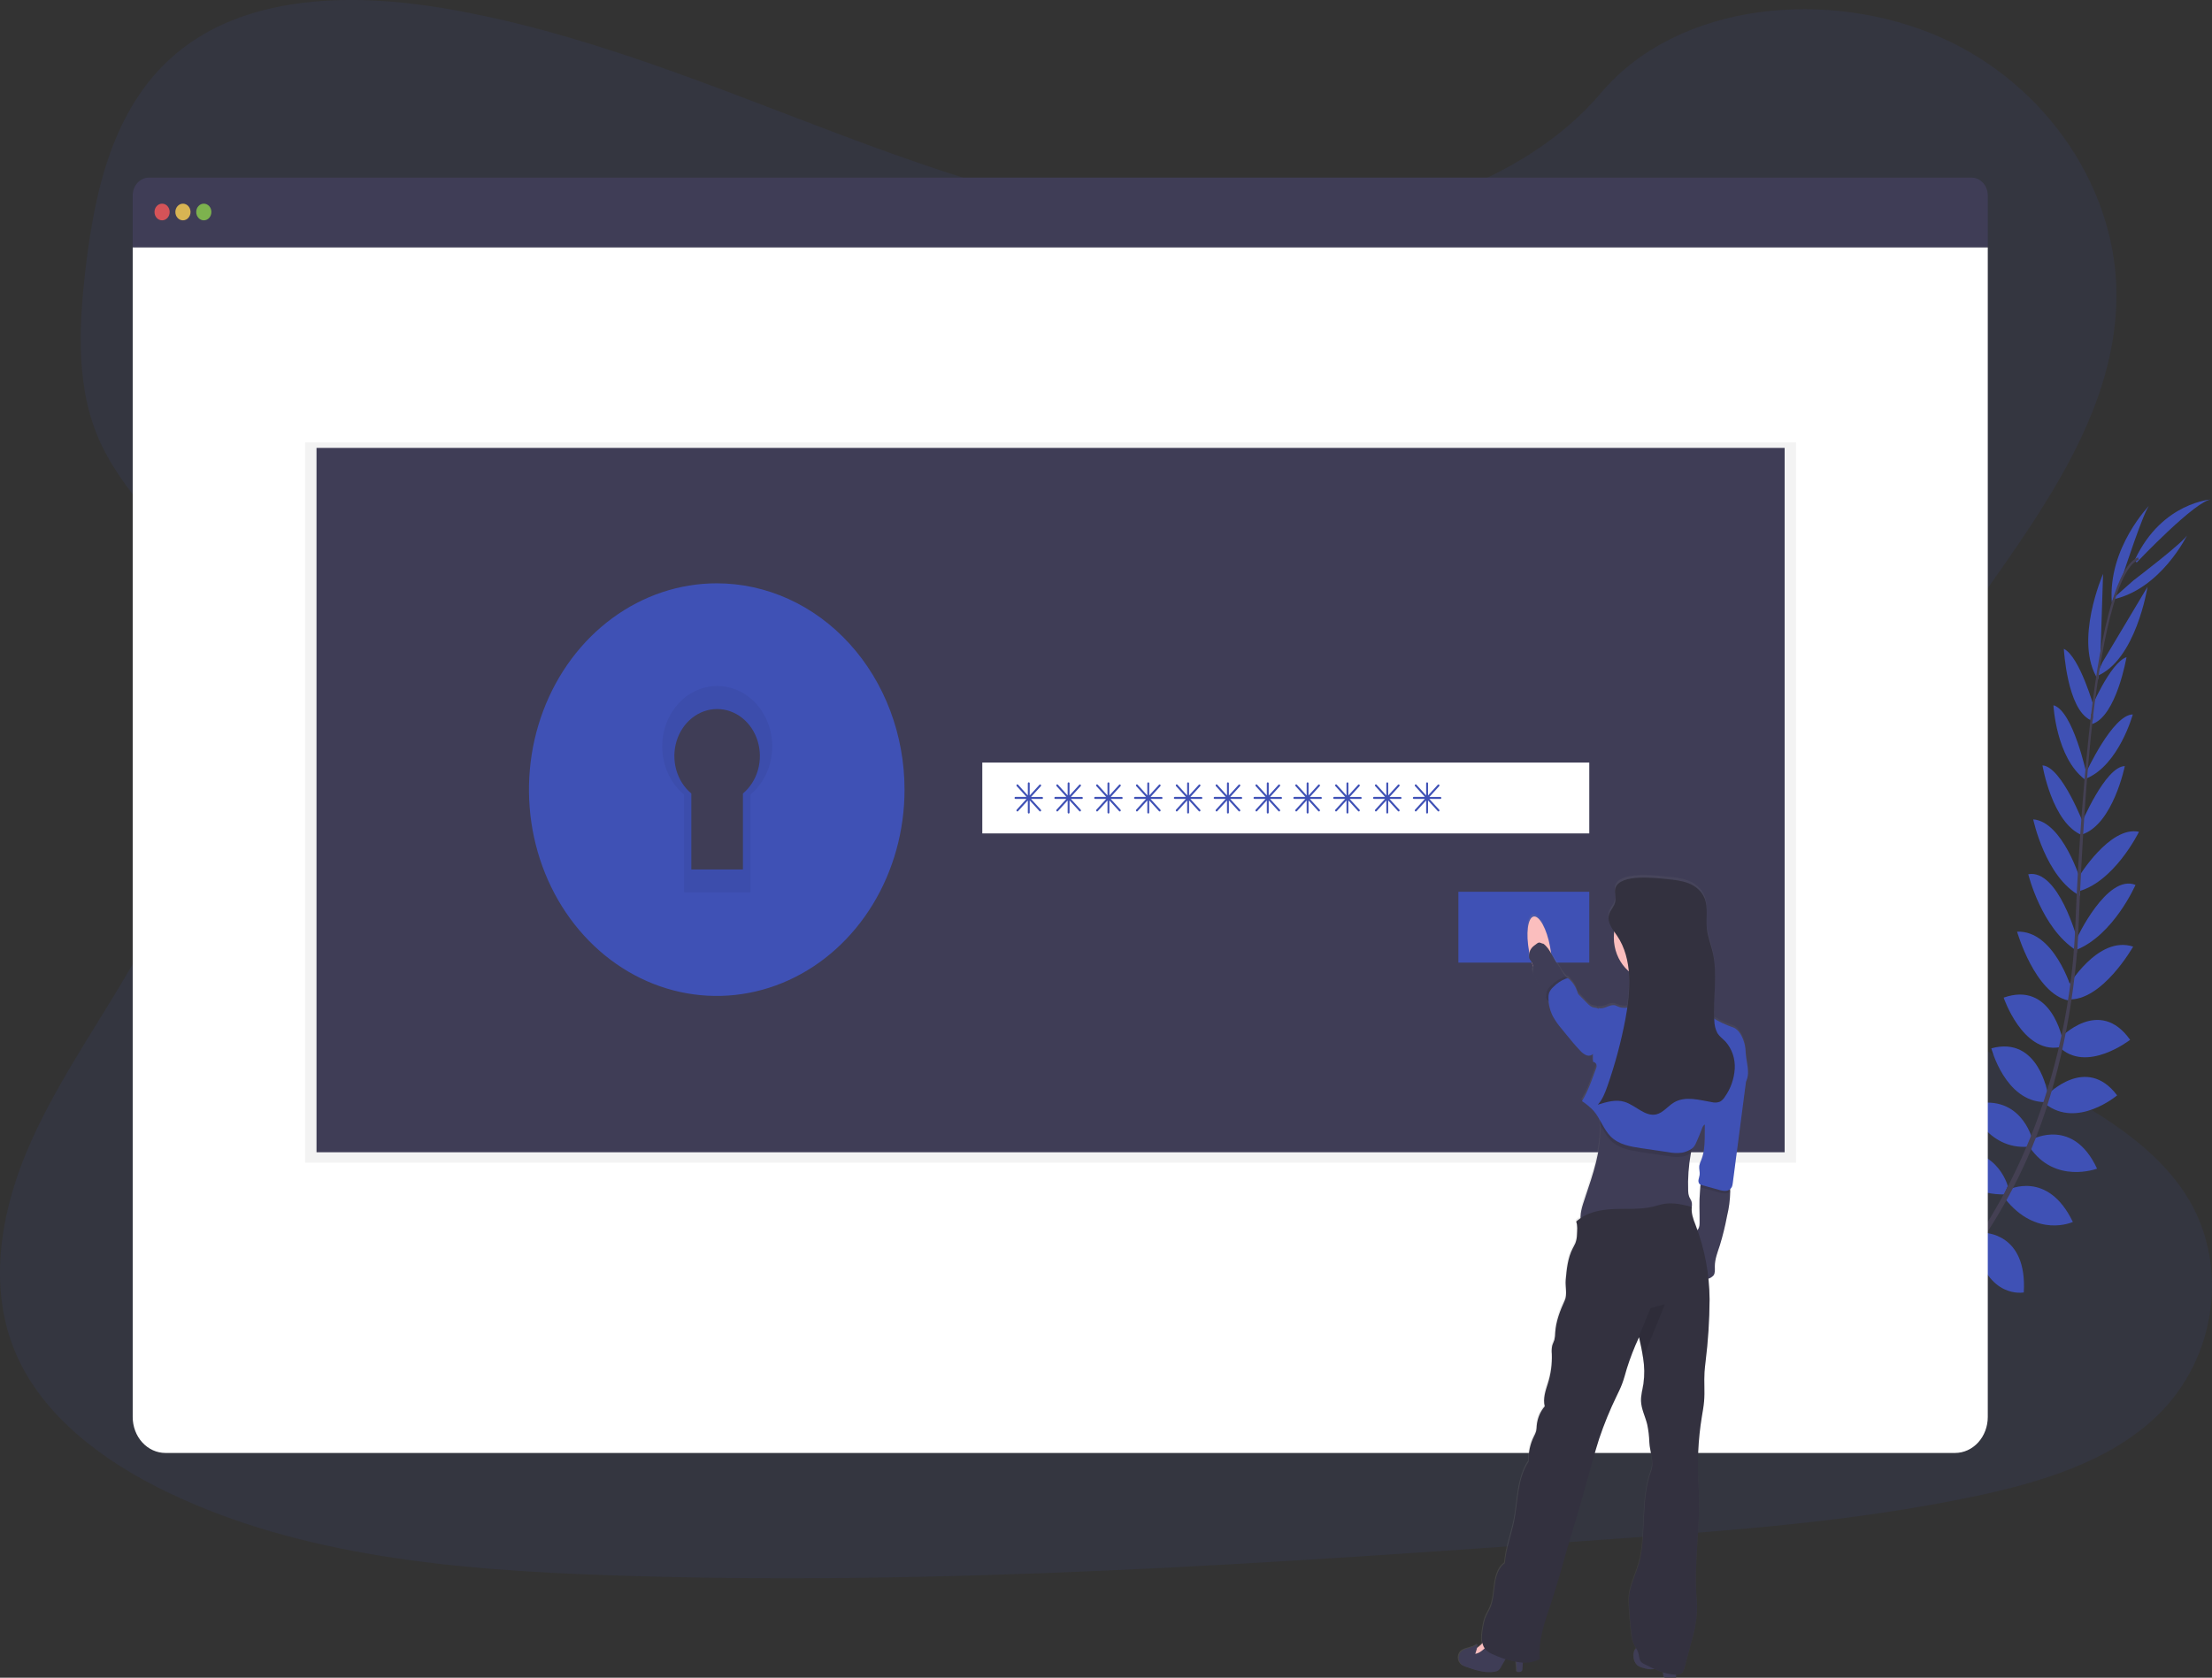 <svg width="605" height="459" viewBox="0 0 605 459" fill="none" xmlns="http://www.w3.org/2000/svg">
<rect x="0" y="0" width="605" height="459" fill="#333333" stroke="none"/>
<g clip-path="url(#clip0)">
<path opacity="0.1" d="M342.206 62.491C303.426 62.548 266.099 50.467 230.396 37.046C194.692 23.625 159.264 8.597 121.205 2.229C96.729 -1.865 68.896 -1.489 49.763 13.374C31.345 27.673 26.012 51.339 23.439 73.203C21.504 89.651 20.612 106.915 27.859 121.96C32.891 132.405 41.503 141.014 47.573 150.968C68.761 185.597 56.019 229.833 35.428 265.266C25.774 281.891 14.464 297.826 7.164 315.403C-0.135 332.98 -3.128 352.911 4.316 370.26C11.694 387.455 28.357 399.935 46.24 408.458C82.555 425.801 124.837 429.518 165.982 430.949C257.062 434.125 348.317 427.648 439.329 421.172C473.009 418.777 506.839 416.366 539.824 409.427C558.137 405.579 576.996 399.866 589.981 387.346C606.463 371.451 609.835 345.499 597.841 326.845C577.727 295.557 524.691 289.656 510.268 255.802C502.315 237.165 509.174 215.791 519.275 197.826C540.939 159.28 578.23 124.754 578.858 81.641C579.289 52.035 559.896 23.152 530.932 10.284C500.572 -3.193 459.178 0.273 437.907 25.393C416.035 51.271 376.446 62.451 342.206 62.491Z" fill="#3F51B5"/>
<path d="M514.918 367.934C514.918 367.934 508.542 363.31 502.223 366.599C502.223 366.599 504.168 370.716 512.168 370.328L514.918 367.934Z" fill="#3F51B5"/>
<path d="M515.726 368.18C515.726 368.18 517.667 376.298 512.8 381.823C512.8 381.823 509.874 378.476 512.8 370.278L515.726 368.18Z" fill="#3F51B5"/>
<path d="M523.653 360.385C523.653 360.385 523.181 353.481 508.992 355.773C508.992 355.773 508.925 360.225 513.905 362.335C518.886 364.444 521.168 362.666 523.653 360.385Z" fill="#3F51B5"/>
<path d="M524.546 360.34C524.546 360.34 530.543 362.455 525.194 377.079C525.194 377.079 521.236 376.109 520.525 370.288C519.815 364.468 521.921 362.461 524.546 360.34Z" fill="#3F51B5"/>
<path d="M532.555 350.545C532.555 350.545 533.37 339.182 518.87 340.345C518.87 340.345 517.832 350.607 529.998 353.276L532.555 350.545Z" fill="#3F51B5"/>
<path d="M542.137 337.717C542.137 337.717 540.15 324.838 525.655 328.675C525.655 328.675 525.603 339.809 539.772 340.784L542.137 337.717Z" fill="#3F51B5"/>
<path d="M549.141 324.456C549.141 324.456 545.81 311.914 531.45 315.665C531.45 315.665 534.869 326.948 548.186 326.771L549.141 324.456Z" fill="#3F51B5"/>
<path d="M555.792 311.503C555.792 311.503 552.539 298.487 538.672 302.381C538.672 302.381 543.299 314.747 554.874 313.704L555.792 311.503Z" fill="#3F51B5"/>
<path d="M560.077 299.2C560.077 299.2 557.577 283.283 544.648 286.806C544.648 286.806 548.405 301.287 559.128 301.521L560.077 299.2Z" fill="#3F51B5"/>
<path d="M564.098 284.337C564.098 284.337 561.094 268.294 548.016 272.934C548.016 272.934 553.141 288.1 563.17 286.532L564.098 284.337Z" fill="#3F51B5"/>
<path d="M566.567 270.507C566.567 270.507 561.8 254.458 551.688 254.891C551.688 254.891 556.56 271.841 565.722 273.705L566.567 270.507Z" fill="#3F51B5"/>
<path d="M568.166 257.005C568.166 257.005 562.978 237.689 554.75 239.177C554.75 239.177 558.34 253.944 567.875 260.015L568.166 257.005Z" fill="#3F51B5"/>
<path d="M569.068 240.899C569.068 240.899 564.202 224.804 556.099 224.16C556.099 224.16 559.409 239.998 568.908 245.084L569.068 240.899Z" fill="#3F51B5"/>
<path d="M570.049 225.871C570.049 225.871 563.984 209.759 558.636 209.395C558.636 209.395 561.271 225.261 569.53 228.516L570.049 225.871Z" fill="#3F51B5"/>
<path d="M570.718 211.892C570.718 211.892 566.988 194.395 561.629 192.941C561.629 192.941 562.36 207.257 570.179 213.204L570.718 211.892Z" fill="#3F51B5"/>
<path d="M572.742 193.579C572.742 193.579 568.82 179.629 564.478 177.502C564.478 177.502 565.334 193.95 571.741 196.989L572.742 193.579Z" fill="#3F51B5"/>
<path d="M574.417 181.607L575.206 157.012C575.206 157.012 567.086 175.552 573.831 185.923L574.417 181.607Z" fill="#3F51B5"/>
<path d="M580.684 157.142C580.684 157.142 586.531 139.183 587.947 138.18C587.947 138.18 576.482 149.833 577.602 164.822L580.684 157.142Z" fill="#3F51B5"/>
<path d="M532.951 350.46C532.951 350.46 543.233 348.983 542.927 364.952C542.927 364.952 533.636 366.617 530.601 353.407L532.951 350.46Z" fill="#3F51B5"/>
<path d="M542.626 337.285C542.626 337.285 554.506 337.245 553.52 353.591C553.52 353.591 543.544 355.552 540.255 340.375L542.626 337.285Z" fill="#3F51B5"/>
<path d="M549.255 325.512C549.255 325.512 560.041 319.954 566.941 334.304C566.941 334.304 556.98 338.933 548.301 327.833L549.255 325.512Z" fill="#3F51B5"/>
<path d="M556.031 311.623C556.031 311.623 567.076 305.711 573.561 319.724C573.561 319.724 562.054 324.08 555.118 313.841L556.031 311.623Z" fill="#3F51B5"/>
<path d="M559.938 299.549C559.938 299.549 570.568 288.392 579.05 299.674C579.05 299.674 568.192 308.859 559.45 302.035L559.938 299.549Z" fill="#3F51B5"/>
<path d="M563.497 283.955C563.497 283.955 574.19 272.552 582.604 284.479C582.604 284.479 570.605 293.847 563.113 286.349L563.497 283.955Z" fill="#3F51B5"/>
<path d="M565.494 270.05C565.494 270.05 573.733 255.797 583.434 258.979C583.434 258.979 574.884 274.07 565.587 273.397L565.494 270.05Z" fill="#3F51B5"/>
<path d="M567.922 256.915C567.922 256.915 576.222 238.968 584.077 242.092C584.077 242.092 578.09 255.889 567.709 259.942L567.922 256.915Z" fill="#3F51B5"/>
<path d="M568.498 239.965C568.498 239.965 577.032 225.837 585.027 227.564C585.027 227.564 578.049 241.892 567.668 244.052L568.498 239.965Z" fill="#3F51B5"/>
<path d="M569.162 225.557C569.162 225.557 575.777 209.702 581.151 209.594C581.151 209.594 577.976 225.335 569.608 228.248L569.162 225.557Z" fill="#3F51B5"/>
<path d="M570.459 211.55C570.459 211.55 577.81 195.495 583.335 195.461C583.335 195.461 579.574 209.189 570.703 212.958L570.459 211.55Z" fill="#3F51B5"/>
<path d="M571.563 194.582C571.563 194.582 577.063 181.298 581.618 179.793C581.618 179.793 578.868 195.984 572.17 198.105L571.563 194.582Z" fill="#3F51B5"/>
<path d="M575.071 181.123L587.362 160.547C587.362 160.547 584.212 180.843 573.276 185.062L575.071 181.123Z" fill="#3F51B5"/>
<path d="M583.506 158.801C583.506 158.801 597.789 147.969 598.307 146.219C598.307 146.219 591.044 161.39 577.556 164.069L583.506 158.801Z" fill="#3F51B5"/>
<path d="M584.362 153.928C584.362 153.928 600.761 136.602 604.948 136.619C604.948 136.619 591.423 137.298 583.968 153.004L584.362 153.928Z" fill="#3F51B5"/>
<path d="M571.725 197.154L572.321 197.239C575.403 170.734 579.896 155.05 584.969 153.129L584.772 152.502C579.392 154.554 574.868 169.999 571.725 197.154Z" fill="#444053"/>
<path d="M567.19 260.541L568.093 260.62C568.285 258.146 568.43 255.615 568.529 253.089C569.39 231.151 570.723 211.003 572.477 195.9L571.958 195.188C570.199 210.324 568.487 231.077 567.626 253.049C567.528 255.558 567.382 258.078 567.19 260.541Z" fill="#444053"/>
<path d="M498.087 380.581C498.243 380.506 514.134 372.707 530.626 354.11C540.289 343.217 548.317 330.709 554.413 317.052C562.039 299.988 566.687 279.019 568.244 258.648L567.305 259.133C563.803 304.857 544.862 336.1 529.801 353.118C513.469 371.55 497.755 379.269 497.6 379.343L498.087 380.581Z" fill="#444053"/>
<path d="M539.233 48.592H40.736C39.558 48.592 38.428 49.106 37.596 50.021C36.763 50.936 36.295 52.178 36.295 53.472V67.691H543.674V53.472C543.674 52.178 543.206 50.936 542.373 50.021C541.54 49.106 540.411 48.592 539.233 48.592Z" fill="#3F3D56"/>
<path d="M36.295 67.691V387.667C36.295 390.277 37.238 392.78 38.918 394.625C40.597 396.471 42.874 397.507 45.249 397.507H534.719C537.094 397.507 539.372 396.471 541.051 394.625C542.73 392.78 543.674 390.277 543.674 387.667V67.691H36.295Z" fill="white"/>
<path opacity="0.8" d="M44.331 60.28C45.477 60.28 46.406 59.259 46.406 57.999C46.406 56.74 45.477 55.719 44.331 55.719C43.185 55.719 42.256 56.74 42.256 57.999C42.256 59.259 43.185 60.28 44.331 60.28Z" fill="#FA5959"/>
<path opacity="0.8" d="M50.037 60.28C51.183 60.28 52.112 59.259 52.112 57.999C52.112 56.74 51.183 55.719 50.037 55.719C48.891 55.719 47.962 56.74 47.962 57.999C47.962 59.259 48.891 60.28 50.037 60.28Z" fill="#FED253"/>
<path opacity="0.8" d="M55.744 60.28C56.89 60.28 57.819 59.259 57.819 57.999C57.819 56.74 56.89 55.719 55.744 55.719C54.598 55.719 53.669 56.74 53.669 57.999C53.669 59.259 54.598 60.28 55.744 60.28Z" fill="#8CCF4D"/>
<path opacity="0.05" d="M491.229 121.043H83.458V318.089H491.229V121.043Z" fill="black"/>
<path d="M488.116 122.537H86.57V315.239H488.116V122.537Z" fill="#3F3D56"/>
<path d="M196.036 172.131C188.135 172.131 180.412 174.706 173.843 179.529C167.273 184.353 162.153 191.209 159.13 199.231C156.106 207.252 155.315 216.079 156.856 224.595C158.398 233.11 162.202 240.932 167.789 247.072C173.376 253.211 180.494 257.392 188.243 259.086C195.992 260.78 204.024 259.911 211.323 256.588C218.622 253.265 224.861 247.639 229.251 240.42C233.64 233.2 235.983 224.713 235.983 216.03C235.983 210.265 234.95 204.557 232.942 199.231C230.935 193.905 227.992 189.065 224.283 184.989C220.573 180.912 216.17 177.679 211.323 175.473C206.476 173.266 201.282 172.131 196.036 172.131ZM203.2 217.085V237.872H189.079V217.085C187.125 215.459 185.684 213.2 184.961 210.627C184.238 208.053 184.269 205.295 185.049 202.742C185.83 200.188 187.32 197.969 189.31 196.396C191.3 194.824 193.689 193.978 196.14 193.978C198.591 193.978 200.98 194.824 202.969 196.396C204.959 197.969 206.45 200.188 207.23 202.742C208.01 205.295 208.041 208.053 207.318 210.627C206.595 213.2 205.155 215.459 203.2 217.085Z" fill="#3F51B5"/>
<path opacity="0.05" d="M196.036 172.131C188.135 172.131 180.412 174.706 173.843 179.529C167.273 184.353 162.153 191.209 159.13 199.231C156.106 207.252 155.315 216.079 156.856 224.595C158.398 233.11 162.202 240.932 167.789 247.072C173.376 253.211 180.494 257.392 188.243 259.086C195.992 260.78 204.024 259.911 211.323 256.588C218.622 253.265 224.861 247.639 229.251 240.42C233.64 233.2 235.983 224.713 235.983 216.03C235.983 210.265 234.95 204.557 232.942 199.231C230.935 193.905 227.992 189.065 224.283 184.989C220.573 180.912 216.17 177.679 211.323 175.473C206.476 173.266 201.282 172.131 196.036 172.131ZM203.2 217.085V237.872H189.079V217.085C187.125 215.459 185.684 213.2 184.961 210.627C184.238 208.053 184.269 205.295 185.049 202.742C185.83 200.188 187.32 197.969 189.31 196.396C191.3 194.824 193.689 193.978 196.14 193.978C198.591 193.978 200.98 194.824 202.969 196.396C204.959 197.969 206.45 200.188 207.23 202.742C208.01 205.295 208.041 208.053 207.318 210.627C206.595 213.2 205.155 215.459 203.2 217.085Z" fill="black"/>
<path d="M196.036 159.588C185.878 159.588 175.948 162.898 167.502 169.1C159.056 175.302 152.473 184.117 148.585 194.431C144.698 204.744 143.681 216.093 145.663 227.041C147.644 237.99 152.536 248.047 159.719 255.941C166.902 263.834 176.053 269.21 186.016 271.388C195.979 273.565 206.306 272.448 215.691 268.176C225.076 263.904 233.097 256.669 238.741 247.388C244.384 238.106 247.397 227.193 247.397 216.03C247.397 201.061 241.985 186.704 232.354 176.119C222.722 165.534 209.658 159.588 196.036 159.588ZM205.245 217.387V244.109H187.087V217.387C184.574 215.297 182.721 212.391 181.791 209.082C180.861 205.772 180.9 202.225 181.903 198.941C182.907 195.657 184.823 192.802 187.382 190.78C189.941 188.757 193.014 187.669 196.166 187.669C199.318 187.669 202.391 188.757 204.95 190.78C207.509 192.802 209.425 195.657 210.429 198.941C211.432 202.225 211.471 205.772 210.541 209.082C209.611 212.391 207.758 215.297 205.245 217.387Z" fill="#3F51B5"/>
<path d="M434.681 208.625H268.667V228.009H434.681V208.625Z" fill="white"/>
<path d="M434.68 243.973H398.884V263.357H434.68V243.973Z" fill="#3F51B5"/>
<path d="M285.009 218.026H282.005L284.677 215.096C284.725 215.041 284.751 214.969 284.751 214.893C284.751 214.818 284.725 214.745 284.677 214.691C284.653 214.664 284.624 214.643 284.592 214.628C284.561 214.614 284.527 214.606 284.493 214.606C284.458 214.606 284.424 214.614 284.393 214.628C284.361 214.643 284.333 214.664 284.308 214.691L281.637 217.627V214.32C281.637 214.245 281.609 214.172 281.561 214.119C281.512 214.065 281.446 214.035 281.377 214.035C281.309 214.037 281.244 214.067 281.195 214.12C281.147 214.173 281.119 214.245 281.118 214.32V217.627L278.451 214.674C278.427 214.647 278.398 214.626 278.367 214.611C278.335 214.597 278.301 214.589 278.267 214.589C278.233 214.589 278.199 214.597 278.167 214.611C278.136 214.626 278.107 214.647 278.083 214.674C278.035 214.728 278.008 214.801 278.008 214.876C278.008 214.952 278.035 215.024 278.083 215.078L280.755 218.009H277.746C277.677 218.01 277.612 218.041 277.564 218.094C277.515 218.147 277.488 218.219 277.486 218.294C277.486 218.37 277.514 218.442 277.562 218.496C277.611 218.549 277.677 218.579 277.746 218.579H280.755L278.083 221.515C278.035 221.569 278.008 221.642 278.008 221.718C278.008 221.793 278.035 221.866 278.083 221.92C278.133 221.971 278.199 222 278.267 222C278.335 222 278.401 221.971 278.451 221.92L281.118 218.984V222.285C281.118 222.36 281.145 222.433 281.194 222.486C281.242 222.54 281.308 222.57 281.377 222.57C281.446 222.57 281.512 222.54 281.561 222.486C281.609 222.433 281.637 222.36 281.637 222.285V218.984L284.308 221.92C284.358 221.971 284.424 222 284.493 222C284.561 222 284.627 221.971 284.677 221.92C284.725 221.866 284.751 221.793 284.751 221.718C284.751 221.642 284.725 221.569 284.677 221.515L282.005 218.579H285.009C285.078 218.579 285.144 218.549 285.192 218.496C285.241 218.442 285.268 218.37 285.268 218.294C285.264 218.221 285.235 218.153 285.187 218.103C285.139 218.054 285.075 218.026 285.009 218.026Z" fill="#3F51B5"/>
<path d="M295.903 218.026H292.9L295.571 215.096C295.619 215.041 295.646 214.969 295.646 214.893C295.646 214.818 295.619 214.745 295.571 214.691C295.547 214.664 295.519 214.643 295.487 214.628C295.455 214.614 295.421 214.606 295.387 214.606C295.353 214.606 295.319 214.614 295.287 214.628C295.256 214.643 295.227 214.664 295.203 214.691L292.531 217.627V214.32C292.531 214.245 292.504 214.172 292.455 214.119C292.407 214.065 292.341 214.035 292.272 214.035C292.203 214.037 292.138 214.067 292.09 214.12C292.041 214.173 292.014 214.245 292.012 214.32V217.627L289.346 214.674C289.322 214.647 289.293 214.626 289.261 214.611C289.23 214.597 289.196 214.589 289.162 214.589C289.127 214.589 289.093 214.597 289.062 214.611C289.03 214.626 289.002 214.647 288.977 214.674C288.93 214.728 288.903 214.801 288.903 214.876C288.903 214.952 288.93 215.024 288.977 215.078L291.649 218.009H288.64C288.572 218.01 288.507 218.041 288.458 218.094C288.41 218.147 288.382 218.219 288.381 218.294C288.381 218.37 288.408 218.442 288.457 218.496C288.505 218.549 288.571 218.579 288.64 218.579H291.649L288.977 221.515C288.93 221.569 288.903 221.642 288.903 221.718C288.903 221.793 288.93 221.866 288.977 221.92C289.027 221.971 289.093 222 289.162 222C289.23 222 289.296 221.971 289.346 221.92L292.012 218.984V222.285C292.012 222.36 292.04 222.433 292.088 222.486C292.137 222.54 292.203 222.57 292.272 222.57C292.341 222.57 292.407 222.54 292.455 222.486C292.504 222.433 292.531 222.36 292.531 222.285V218.984L295.203 221.92C295.253 221.971 295.319 222 295.387 222C295.456 222 295.521 221.971 295.571 221.92C295.619 221.866 295.646 221.793 295.646 221.718C295.646 221.642 295.619 221.569 295.571 221.515L292.9 218.579H295.903C295.972 218.579 296.038 218.549 296.087 218.496C296.135 218.442 296.163 218.37 296.163 218.294C296.159 218.221 296.13 218.153 296.081 218.103C296.033 218.054 295.97 218.026 295.903 218.026Z" fill="#3F51B5"/>
<path d="M306.798 218.026H303.794L306.466 215.096C306.514 215.041 306.54 214.969 306.54 214.893C306.54 214.818 306.514 214.745 306.466 214.691C306.442 214.664 306.413 214.643 306.381 214.628C306.35 214.614 306.316 214.606 306.282 214.606C306.247 214.606 306.214 214.614 306.182 214.628C306.15 214.643 306.122 214.664 306.097 214.691L303.426 217.627V214.32C303.426 214.245 303.398 214.172 303.35 214.119C303.301 214.065 303.235 214.035 303.166 214.035C303.098 214.037 303.033 214.067 302.984 214.12C302.936 214.173 302.908 214.245 302.907 214.32V217.627L300.24 214.674C300.216 214.647 300.188 214.626 300.156 214.611C300.124 214.597 300.09 214.589 300.056 214.589C300.022 214.589 299.988 214.597 299.956 214.611C299.925 214.626 299.896 214.647 299.872 214.674C299.824 214.728 299.797 214.801 299.797 214.876C299.797 214.952 299.824 215.024 299.872 215.078L302.544 218.009H299.535C299.466 218.01 299.401 218.041 299.353 218.094C299.304 218.147 299.277 218.219 299.275 218.294C299.275 218.37 299.303 218.442 299.351 218.496C299.4 218.549 299.466 218.579 299.535 218.579H302.544L299.872 221.515C299.824 221.569 299.797 221.642 299.797 221.718C299.797 221.793 299.824 221.866 299.872 221.92C299.922 221.971 299.988 222 300.056 222C300.125 222 300.19 221.971 300.24 221.92L302.907 218.984V222.285C302.907 222.36 302.934 222.433 302.983 222.486C303.032 222.54 303.098 222.57 303.166 222.57C303.235 222.57 303.301 222.54 303.35 222.486C303.398 222.433 303.426 222.36 303.426 222.285V218.984L306.097 221.92C306.147 221.971 306.213 222 306.282 222C306.35 222 306.416 221.971 306.466 221.92C306.514 221.866 306.54 221.793 306.54 221.718C306.54 221.642 306.514 221.569 306.466 221.515L303.794 218.579H306.798C306.867 218.579 306.933 218.549 306.981 218.496C307.03 218.442 307.057 218.37 307.057 218.294C307.053 218.221 307.024 218.153 306.976 218.103C306.928 218.054 306.864 218.026 306.798 218.026Z" fill="#3F51B5"/>
<path d="M317.692 218.026H314.689L317.36 215.096C317.408 215.041 317.435 214.969 317.435 214.893C317.435 214.818 317.408 214.745 317.36 214.691C317.336 214.664 317.308 214.643 317.276 214.628C317.244 214.614 317.21 214.606 317.176 214.606C317.142 214.606 317.108 214.614 317.076 214.628C317.045 214.643 317.016 214.664 316.992 214.691L314.32 217.627V214.32C314.32 214.245 314.293 214.172 314.244 214.119C314.196 214.065 314.13 214.035 314.061 214.035C313.992 214.037 313.927 214.067 313.879 214.12C313.831 214.173 313.803 214.245 313.801 214.32V217.627L311.135 214.674C311.111 214.647 311.082 214.626 311.05 214.611C311.019 214.597 310.985 214.589 310.951 214.589C310.916 214.589 310.883 214.597 310.851 214.611C310.819 214.626 310.791 214.647 310.767 214.674C310.719 214.728 310.692 214.801 310.692 214.876C310.692 214.952 310.719 215.024 310.767 215.078L313.438 218.009H310.429C310.361 218.01 310.296 218.041 310.247 218.094C310.199 218.147 310.171 218.219 310.17 218.294C310.17 218.37 310.197 218.442 310.246 218.496C310.295 218.549 310.361 218.579 310.429 218.579H313.438L310.767 221.515C310.719 221.569 310.692 221.642 310.692 221.718C310.692 221.793 310.719 221.866 310.767 221.92C310.816 221.971 310.882 222 310.951 222C311.019 222 311.085 221.971 311.135 221.92L313.801 218.984V222.285C313.801 222.36 313.829 222.433 313.877 222.486C313.926 222.54 313.992 222.57 314.061 222.57C314.13 222.57 314.196 222.54 314.244 222.486C314.293 222.433 314.32 222.36 314.32 222.285V218.984L316.992 221.92C317.042 221.971 317.108 222 317.176 222C317.245 222 317.31 221.971 317.36 221.92C317.408 221.866 317.435 221.793 317.435 221.718C317.435 221.642 317.408 221.569 317.36 221.515L314.689 218.579H317.692C317.761 218.579 317.827 218.549 317.876 218.496C317.924 218.442 317.952 218.37 317.952 218.294C317.948 218.221 317.919 218.153 317.871 218.103C317.822 218.054 317.759 218.026 317.692 218.026Z" fill="#3F51B5"/>
<path d="M328.588 218.026H325.584L328.256 215.096C328.304 215.041 328.33 214.969 328.33 214.893C328.33 214.818 328.304 214.745 328.256 214.691C328.232 214.664 328.203 214.643 328.171 214.628C328.14 214.614 328.106 214.606 328.072 214.606C328.037 214.606 328.004 214.614 327.972 214.628C327.94 214.643 327.912 214.664 327.888 214.691L325.216 217.627V214.32C325.216 214.245 325.188 214.172 325.14 214.119C325.091 214.065 325.025 214.035 324.956 214.035C324.888 214.037 324.823 214.067 324.774 214.12C324.726 214.173 324.698 214.245 324.697 214.32V217.627L322.03 214.674C322.006 214.647 321.978 214.626 321.946 214.611C321.914 214.597 321.88 214.589 321.846 214.589C321.812 214.589 321.778 214.597 321.746 214.611C321.715 214.626 321.686 214.647 321.662 214.674C321.614 214.728 321.587 214.801 321.587 214.876C321.587 214.952 321.614 215.024 321.662 215.078L324.334 218.009H321.325C321.256 218.01 321.191 218.041 321.143 218.094C321.094 218.147 321.067 218.219 321.065 218.294C321.065 218.37 321.093 218.442 321.141 218.496C321.19 218.549 321.256 218.579 321.325 218.579H324.334L321.662 221.515C321.614 221.569 321.587 221.642 321.587 221.718C321.587 221.793 321.614 221.866 321.662 221.92C321.712 221.971 321.778 222 321.846 222C321.915 222 321.98 221.971 322.03 221.92L324.697 218.984V222.285C324.697 222.36 324.724 222.433 324.773 222.486C324.822 222.54 324.888 222.57 324.956 222.57C325.025 222.57 325.091 222.54 325.14 222.486C325.188 222.433 325.216 222.36 325.216 222.285V218.984L327.888 221.92C327.938 221.971 328.003 222 328.072 222C328.14 222 328.206 221.971 328.256 221.92C328.304 221.866 328.33 221.793 328.33 221.718C328.33 221.642 328.304 221.569 328.256 221.515L325.584 218.579H328.588C328.657 218.579 328.723 218.549 328.771 218.496C328.82 218.442 328.847 218.37 328.847 218.294C328.843 218.221 328.814 218.153 328.766 218.103C328.718 218.054 328.654 218.026 328.588 218.026Z" fill="#3F51B5"/>
<path d="M339.482 218.026H336.479L339.15 215.096C339.198 215.041 339.225 214.969 339.225 214.893C339.225 214.818 339.198 214.745 339.15 214.691C339.126 214.664 339.098 214.643 339.066 214.628C339.034 214.614 339 214.606 338.966 214.606C338.932 214.606 338.898 214.614 338.866 214.628C338.835 214.643 338.806 214.664 338.782 214.691L336.11 217.627V214.32C336.11 214.245 336.083 214.172 336.034 214.119C335.986 214.065 335.92 214.035 335.851 214.035C335.783 214.037 335.717 214.067 335.669 214.12C335.621 214.173 335.593 214.245 335.592 214.32V217.627L332.925 214.674C332.901 214.647 332.872 214.626 332.84 214.611C332.809 214.597 332.775 214.589 332.741 214.589C332.706 214.589 332.673 214.597 332.641 214.611C332.609 214.626 332.581 214.647 332.557 214.674C332.509 214.728 332.482 214.801 332.482 214.876C332.482 214.952 332.509 215.024 332.557 215.078L335.228 218.009H332.219C332.151 218.01 332.086 218.041 332.037 218.094C331.989 218.147 331.961 218.219 331.96 218.294C331.96 218.37 331.987 218.442 332.036 218.496C332.085 218.549 332.151 218.579 332.219 218.579H335.228L332.557 221.515C332.509 221.569 332.482 221.642 332.482 221.718C332.482 221.793 332.509 221.866 332.557 221.92C332.607 221.971 332.672 222 332.741 222C332.809 222 332.875 221.971 332.925 221.92L335.592 218.984V222.285C335.592 222.36 335.619 222.433 335.667 222.486C335.716 222.54 335.782 222.57 335.851 222.57C335.92 222.57 335.986 222.54 336.034 222.486C336.083 222.433 336.11 222.36 336.11 222.285V218.984L338.782 221.92C338.832 221.971 338.898 222 338.966 222C339.035 222 339.1 221.971 339.15 221.92C339.198 221.866 339.225 221.793 339.225 221.718C339.225 221.642 339.198 221.569 339.15 221.515L336.479 218.579H339.482C339.551 218.579 339.617 218.549 339.666 218.496C339.715 218.442 339.742 218.37 339.742 218.294C339.738 218.221 339.709 218.153 339.661 218.103C339.612 218.054 339.549 218.026 339.482 218.026Z" fill="#3F51B5"/>
<path d="M350.377 218.026H347.373L350.045 215.096C350.093 215.041 350.12 214.969 350.12 214.893C350.12 214.818 350.093 214.745 350.045 214.691C350.021 214.664 349.992 214.643 349.961 214.628C349.929 214.614 349.895 214.606 349.861 214.606C349.827 214.606 349.793 214.614 349.761 214.628C349.729 214.643 349.701 214.664 349.677 214.691L347.005 217.627V214.32C347.005 214.245 346.977 214.172 346.929 214.119C346.88 214.065 346.814 214.035 346.745 214.035C346.677 214.037 346.612 214.067 346.563 214.12C346.515 214.173 346.487 214.245 346.486 214.32V217.627L343.819 214.674C343.795 214.647 343.767 214.626 343.735 214.611C343.703 214.597 343.669 214.589 343.635 214.589C343.601 214.589 343.567 214.597 343.536 214.611C343.504 214.626 343.475 214.647 343.451 214.674C343.403 214.728 343.376 214.801 343.376 214.876C343.376 214.952 343.403 215.024 343.451 215.078L346.123 218.009H343.114C343.046 218.01 342.98 218.041 342.932 218.094C342.884 218.147 342.856 218.219 342.854 218.294C342.854 218.37 342.882 218.442 342.93 218.496C342.979 218.549 343.045 218.579 343.114 218.579H346.123L343.451 221.515C343.403 221.569 343.376 221.642 343.376 221.718C343.376 221.793 343.403 221.866 343.451 221.92C343.501 221.971 343.567 222 343.635 222C343.704 222 343.769 221.971 343.819 221.92L346.486 218.984V222.285C346.486 222.36 346.513 222.433 346.562 222.486C346.611 222.54 346.677 222.57 346.745 222.57C346.814 222.57 346.88 222.54 346.929 222.486C346.977 222.433 347.005 222.36 347.005 222.285V218.984L349.677 221.92C349.727 221.971 349.792 222 349.861 222C349.929 222 349.995 221.971 350.045 221.92C350.093 221.866 350.12 221.793 350.12 221.718C350.12 221.642 350.093 221.569 350.045 221.515L347.373 218.579H350.377C350.446 218.579 350.512 218.549 350.56 218.496C350.609 218.442 350.636 218.37 350.636 218.294C350.632 218.221 350.603 218.153 350.555 218.103C350.507 218.054 350.443 218.026 350.377 218.026Z" fill="#3F51B5"/>
<path d="M361.272 218.026H358.268L360.939 215.096C360.987 215.041 361.014 214.969 361.014 214.893C361.014 214.818 360.987 214.745 360.939 214.691C360.915 214.664 360.887 214.643 360.855 214.628C360.823 214.614 360.79 214.606 360.755 214.606C360.721 214.606 360.687 214.614 360.656 214.628C360.624 214.643 360.595 214.664 360.571 214.691L357.899 217.627V214.32C357.899 214.245 357.872 214.172 357.823 214.119C357.775 214.065 357.709 214.035 357.64 214.035C357.572 214.037 357.506 214.067 357.458 214.12C357.41 214.173 357.382 214.245 357.381 214.32V217.627L354.714 214.674C354.69 214.647 354.661 214.626 354.63 214.611C354.598 214.597 354.564 214.589 354.53 214.589C354.496 214.589 354.462 214.597 354.43 214.611C354.398 214.626 354.37 214.647 354.346 214.674C354.298 214.728 354.271 214.801 354.271 214.876C354.271 214.952 354.298 215.024 354.346 215.078L357.017 218.009H354.008C353.94 218.01 353.875 218.041 353.826 218.094C353.778 218.147 353.75 218.219 353.749 218.294C353.749 218.37 353.776 218.442 353.825 218.496C353.874 218.549 353.94 218.579 354.008 218.579H357.017L354.346 221.515C354.298 221.569 354.271 221.642 354.271 221.718C354.271 221.793 354.298 221.866 354.346 221.92C354.396 221.971 354.461 222 354.53 222C354.598 222 354.664 221.971 354.714 221.92L357.381 218.984V222.285C357.381 222.36 357.408 222.433 357.457 222.486C357.505 222.54 357.571 222.57 357.64 222.57C357.709 222.57 357.775 222.54 357.823 222.486C357.872 222.433 357.899 222.36 357.899 222.285V218.984L360.571 221.92C360.621 221.971 360.687 222 360.755 222C360.824 222 360.89 221.971 360.939 221.92C360.987 221.866 361.014 221.793 361.014 221.718C361.014 221.642 360.987 221.569 360.939 221.515L358.268 218.579H361.272C361.34 218.579 361.406 218.549 361.455 218.496C361.504 218.442 361.531 218.37 361.531 218.294C361.527 218.221 361.498 218.153 361.45 218.103C361.401 218.054 361.338 218.026 361.272 218.026Z" fill="#3F51B5"/>
<path d="M372.166 218.026H369.162L371.834 215.096C371.882 215.041 371.909 214.969 371.909 214.893C371.909 214.818 371.882 214.745 371.834 214.691C371.81 214.664 371.781 214.643 371.75 214.628C371.718 214.614 371.684 214.606 371.65 214.606C371.616 214.606 371.582 214.614 371.55 214.628C371.518 214.643 371.49 214.664 371.466 214.691L368.794 217.627V214.32C368.794 214.245 368.767 214.172 368.718 214.119C368.669 214.065 368.603 214.035 368.535 214.035C368.466 214.037 368.401 214.067 368.353 214.12C368.304 214.173 368.276 214.245 368.275 214.32V217.627L365.609 214.674C365.584 214.647 365.556 214.626 365.524 214.611C365.492 214.597 365.459 214.589 365.424 214.589C365.39 214.589 365.356 214.597 365.325 214.611C365.293 214.626 365.264 214.647 365.24 214.674C365.192 214.728 365.166 214.801 365.166 214.876C365.166 214.952 365.192 215.024 365.24 215.078L367.912 218.009H364.903C364.835 218.01 364.769 218.041 364.721 218.094C364.673 218.147 364.645 218.219 364.644 218.294C364.644 218.37 364.671 218.442 364.72 218.496C364.768 218.549 364.834 218.579 364.903 218.579H367.912L365.24 221.515C365.192 221.569 365.166 221.642 365.166 221.718C365.166 221.793 365.192 221.866 365.24 221.92C365.29 221.971 365.356 222 365.424 222C365.493 222 365.559 221.971 365.609 221.92L368.275 218.984V222.285C368.275 222.36 368.302 222.433 368.351 222.486C368.4 222.54 368.466 222.57 368.535 222.57C368.603 222.57 368.669 222.54 368.718 222.486C368.767 222.433 368.794 222.36 368.794 222.285V218.984L371.466 221.92C371.516 221.971 371.581 222 371.65 222C371.718 222 371.784 221.971 371.834 221.92C371.882 221.866 371.909 221.793 371.909 221.718C371.909 221.642 371.882 221.569 371.834 221.515L369.162 218.579H372.166C372.235 218.579 372.301 218.549 372.349 218.496C372.398 218.442 372.425 218.37 372.425 218.294C372.421 218.221 372.392 218.153 372.344 218.103C372.296 218.054 372.232 218.026 372.166 218.026Z" fill="#3F51B5"/>
<path d="M383.061 218.026H380.057L382.729 215.096C382.776 215.041 382.803 214.969 382.803 214.893C382.803 214.818 382.776 214.745 382.729 214.691C382.704 214.664 382.676 214.643 382.644 214.628C382.613 214.614 382.579 214.606 382.544 214.606C382.51 214.606 382.476 214.614 382.445 214.628C382.413 214.643 382.384 214.664 382.36 214.691L379.688 217.627V214.32C379.688 214.245 379.661 214.172 379.612 214.119C379.564 214.065 379.498 214.035 379.429 214.035C379.361 214.037 379.295 214.067 379.247 214.12C379.199 214.173 379.171 214.245 379.17 214.32V217.627L376.503 214.674C376.479 214.647 376.45 214.626 376.419 214.611C376.387 214.597 376.353 214.589 376.319 214.589C376.285 214.589 376.251 214.597 376.219 214.611C376.187 214.626 376.159 214.647 376.135 214.674C376.087 214.728 376.06 214.801 376.06 214.876C376.06 214.952 376.087 215.024 376.135 215.078L378.806 218.009H375.797C375.729 218.01 375.664 218.041 375.616 218.094C375.567 218.147 375.539 218.219 375.538 218.294C375.538 218.37 375.565 218.442 375.614 218.496C375.663 218.549 375.729 218.579 375.797 218.579H378.806L376.135 221.515C376.087 221.569 376.06 221.642 376.06 221.718C376.06 221.793 376.087 221.866 376.135 221.92C376.185 221.971 376.25 222 376.319 222C376.387 222 376.453 221.971 376.503 221.92L379.17 218.984V222.285C379.17 222.36 379.197 222.433 379.246 222.486C379.294 222.54 379.36 222.57 379.429 222.57C379.498 222.57 379.564 222.54 379.612 222.486C379.661 222.433 379.688 222.36 379.688 222.285V218.984L382.36 221.92C382.41 221.971 382.476 222 382.544 222C382.613 222 382.679 221.971 382.729 221.92C382.776 221.866 382.803 221.793 382.803 221.718C382.803 221.642 382.776 221.569 382.729 221.515L380.057 218.579H383.061C383.129 218.579 383.195 218.549 383.244 218.496C383.293 218.442 383.32 218.37 383.32 218.294C383.316 218.221 383.287 218.153 383.239 218.103C383.19 218.054 383.127 218.026 383.061 218.026Z" fill="#3F51B5"/>
<path d="M393.955 218.026H390.951L393.623 215.096C393.671 215.041 393.698 214.969 393.698 214.893C393.698 214.818 393.671 214.745 393.623 214.691C393.599 214.664 393.57 214.643 393.539 214.628C393.507 214.614 393.473 214.606 393.439 214.606C393.405 214.606 393.371 214.614 393.339 214.628C393.307 214.643 393.279 214.664 393.255 214.691L390.583 217.627V214.32C390.583 214.245 390.556 214.172 390.507 214.119C390.458 214.065 390.392 214.035 390.324 214.035C390.255 214.037 390.19 214.067 390.142 214.12C390.093 214.173 390.065 214.245 390.064 214.32V217.627L387.398 214.674C387.373 214.647 387.345 214.626 387.313 214.611C387.282 214.597 387.248 214.589 387.213 214.589C387.179 214.589 387.145 214.597 387.114 214.611C387.082 214.626 387.053 214.647 387.029 214.674C386.981 214.728 386.955 214.801 386.955 214.876C386.955 214.952 386.981 215.024 387.029 215.078L389.701 218.009H386.692C386.624 218.01 386.558 218.041 386.51 218.094C386.462 218.147 386.434 218.219 386.433 218.294C386.433 218.37 386.46 218.442 386.509 218.496C386.557 218.549 386.623 218.579 386.692 218.579H389.701L387.029 221.515C386.981 221.569 386.955 221.642 386.955 221.718C386.955 221.793 386.981 221.866 387.029 221.92C387.079 221.971 387.145 222 387.213 222C387.282 222 387.348 221.971 387.398 221.92L390.064 218.984V222.285C390.064 222.36 390.091 222.433 390.14 222.486C390.189 222.54 390.255 222.57 390.324 222.57C390.392 222.57 390.458 222.54 390.507 222.486C390.556 222.433 390.583 222.36 390.583 222.285V218.984L393.255 221.92C393.305 221.971 393.37 222 393.439 222C393.507 222 393.573 221.971 393.623 221.92C393.671 221.866 393.698 221.793 393.698 221.718C393.698 221.642 393.671 221.569 393.623 221.515L390.951 218.579H393.955C394.024 218.579 394.09 218.549 394.138 218.496C394.187 218.442 394.214 218.37 394.214 218.294C394.21 218.221 394.181 218.153 394.133 218.103C394.085 218.054 394.021 218.026 393.955 218.026Z" fill="#3F51B5"/>
<path d="M477.476 287.381C477.461 286.692 477.383 286.006 477.242 285.335C476.775 283.407 475.722 281.076 473.989 280.494C472.2 279.892 470.472 279.09 468.832 278.1C468.521 271.988 469.797 265.734 468.407 259.81C467.888 257.644 467.032 255.568 466.804 253.351C466.519 250.591 467.203 247.649 466.202 245.107C465.414 243.1 463.681 241.686 461.818 240.945C459.956 240.204 457.948 240.004 455.972 239.805C453.481 239.582 445.419 238.533 442.607 240.979C442.414 241.144 442.239 241.336 442.089 241.549C442.027 241.643 441.971 241.742 441.923 241.846L441.897 241.891C441.84 242.01 441.793 242.134 441.757 242.262C441.717 242.402 441.688 242.545 441.668 242.689C441.668 242.735 441.668 242.781 441.668 242.826C441.668 242.872 441.668 243.026 441.668 243.128V243.282C441.668 243.385 441.668 243.488 441.668 243.596C441.668 243.704 441.668 243.676 441.668 243.716C441.705 244.229 441.772 244.742 441.772 245.249C441.778 245.502 441.757 245.754 441.71 246.002C441.537 246.674 441.244 247.302 440.849 247.849L440.755 247.997C440.698 248.088 440.641 248.174 440.589 248.265C440.537 248.356 440.496 248.425 440.454 248.505C440.413 248.584 440.371 248.636 440.335 248.71C440.285 248.804 440.24 248.901 440.2 249.001C440.2 249.058 440.143 249.109 440.122 249.166C440.058 249.32 440.005 249.48 439.967 249.645C439.845 250.14 439.835 250.66 439.936 251.161C440.076 251.801 440.316 252.409 440.646 252.957C440.776 253.191 440.916 253.419 441.061 253.647L441.425 254.189C441.357 254.718 441.32 255.251 441.316 255.785C441.316 257.57 441.685 259.332 442.395 260.938C443.105 262.544 444.137 263.952 445.414 265.055C445.62 267.463 445.597 269.888 445.347 272.29C445.3 272.792 445.243 273.299 445.181 273.801C445.118 274.303 445.072 274.633 445.009 275.05C444.25 275.169 443.477 275.105 442.742 274.861C442.404 274.695 442.057 274.549 441.705 274.422C440.195 274.006 438.654 275.66 437.16 275.158C437.16 275.238 437.119 275.312 437.093 275.386C436.781 275.173 436.422 275.057 436.055 275.05C435.168 275.004 434.447 274.297 433.804 273.63L431.827 271.583C431.698 271.458 431.583 271.316 431.485 271.161C431.378 270.94 431.298 270.704 431.246 270.46C430.914 269.28 430.11 268.339 429.332 267.444C429.184 267.24 428.989 267.084 428.766 266.994C428.68 266.979 428.593 266.979 428.507 266.994C428.454 266.914 428.397 266.838 428.335 266.766C428.201 266.596 428.057 266.436 427.905 266.287C426.961 265.329 426.867 264.508 426.048 263.436C425.333 262.414 424.684 261.337 424.107 260.215C424.04 259.616 423.947 259.001 423.832 258.379C423.571 256.956 423.19 255.563 422.696 254.217L421.659 251.692L421.539 251.823C420.787 250.591 419.983 249.918 419.262 250.078C418.053 250.352 417.456 252.929 417.648 256.298L418.063 259.719C418.063 259.804 418.1 259.89 418.12 259.975C418.046 260.381 418.008 260.793 418.006 261.207C418.006 261.686 418.411 262.039 418.624 262.467C418.964 263.046 419.144 263.721 419.143 264.411C419.117 264.656 419.049 264.89 419.039 265.129C419.067 265.665 419.236 266.18 419.526 266.612L422.12 271.401L422.639 272.404L422.67 272.45C422.834 272.8 423.073 273.101 423.365 273.328C423.467 274.527 423.757 275.698 424.221 276.788C424.31 277.005 424.408 277.21 424.512 277.415C425.209 278.675 426.031 279.847 426.961 280.91L428.195 282.433C429.415 283.926 430.634 285.426 431.957 286.805C432.43 287.359 433.002 287.8 433.638 288.1C433.949 288.236 434.287 288.28 434.619 288.227C434.95 288.174 435.263 288.026 435.526 287.797C435.526 288.504 435.526 289.211 435.526 289.918C435.719 289.931 435.905 290.001 436.065 290.119C436.225 290.237 436.353 290.401 436.437 290.592C436.52 290.783 436.556 290.995 436.54 291.206C436.524 291.418 436.457 291.621 436.346 291.794C435.256 294.867 434.156 297.968 432.507 300.722C433.671 301.48 434.751 302.385 435.723 303.419C436.354 304.187 436.915 305.022 437.399 305.91C437.446 306.332 437.482 306.748 437.503 307.164C437.886 313.96 435.495 320.705 433.352 327.182C432.735 329.017 432.06 330.939 432.112 332.849C431.706 333.124 431.317 333.431 430.95 333.766C431.376 334.986 431.21 336.075 431.163 337.381C431.147 338.164 431.002 338.937 430.732 339.661C430.507 340.164 430.257 340.653 429.985 341.127C428.642 343.732 428.346 346.828 428.076 349.804C427.915 351.6 428.548 353.795 427.806 355.403C426.525 358.162 425.389 361.104 425.212 364.171C425.206 364.861 425.126 365.548 424.974 366.218C424.813 366.788 424.528 367.273 424.382 367.831C424.233 368.58 424.198 369.351 424.279 370.112C424.377 372.845 424.008 375.573 423.189 378.156C422.541 380.191 421.825 382.369 422.333 384.462C421.081 385.907 420.309 387.772 420.139 389.758C420.125 390.266 420.07 390.772 419.973 391.269C419.814 391.777 419.605 392.265 419.35 392.723C418.306 394.813 417.817 397.184 417.939 399.564C416.383 401.885 415.604 404.747 415.143 407.592C414.681 410.436 414.479 413.333 413.887 416.143C413.099 419.861 411.672 423.618 411.392 427.426C409.711 428.606 408.985 430.892 408.663 433.053C408.341 435.214 408.289 437.483 407.464 439.479C407.039 440.516 406.427 441.445 406.022 442.506C405.738 443.35 405.53 444.223 405.4 445.111C405.151 446.502 404.933 448.053 405.239 449.387C404.799 449.899 404.285 450.329 403.719 450.659C403.802 450.305 403.869 449.952 403.926 449.592C402.588 450.927 400.16 450.459 399.091 452.061C398.77 452.578 398.645 453.211 398.742 453.827C398.839 454.443 399.15 454.994 399.61 455.362C399.944 455.586 400.306 455.757 400.684 455.87C403.278 456.782 405.944 457.7 408.611 457.215C408.926 457.178 409.232 457.071 409.509 456.901C409.855 456.621 410.141 456.259 410.344 455.841C410.743 455.145 411.143 454.45 411.537 453.754C412.492 454.068 413.464 454.317 414.447 454.501C414.546 455.413 414.619 456.326 414.655 457.238C415.174 457.352 415.869 457.386 416.113 456.856C416.187 456.655 416.217 456.439 416.201 456.223C416.201 455.818 416.253 455.282 416.284 454.735H416.388C417.971 454.805 419.545 454.455 420.979 453.715C420.424 448.663 422.255 443.726 423.843 438.948C425.518 433.92 426.956 428.8 428.403 423.68C429.441 420.077 430.587 416.588 431.604 412.979C432.884 408.418 434.168 403.857 435.459 399.296C436.019 397.289 436.584 395.305 437.228 393.31C438.582 389.272 440.189 385.342 442.037 381.548C442.556 380.471 443.074 379.405 443.5 378.287C444.019 376.925 444.387 375.499 444.802 374.091C445.706 371.202 446.795 368.386 448.06 365.665C448.096 365.591 448.122 365.522 448.159 365.454C448.579 367.341 448.999 369.257 449.279 371.155C449.658 373.483 449.688 375.863 449.367 378.202C449.118 379.792 448.646 381.366 448.703 382.979C448.781 385.209 449.865 387.232 450.4 389.382C450.744 390.99 450.939 392.633 450.981 394.285C451.126 396.85 452.392 399.73 451.5 402.107C448.724 409.638 450.068 418.145 448.485 426.052C447.671 430.111 445.176 433.926 445.373 438.076C445.511 441.022 445.746 443.96 446.078 446.89C446.158 447.815 446.377 448.718 446.727 449.564C446.934 450.009 447.171 450.436 447.437 450.841C447.209 450.938 447.017 451.195 446.851 451.736C446.426 453.161 446.851 454.929 448.003 455.727C448.472 456.003 448.978 456.195 449.502 456.297C450.208 456.517 450.937 456.629 451.671 456.628C451.899 456.614 452.126 456.584 452.35 456.537C453.152 456.907 453.971 457.23 454.804 457.506C454.804 457.74 454.846 457.973 454.872 458.207C454.873 458.329 454.898 458.45 454.944 458.561C454.991 458.672 455.058 458.771 455.141 458.851C455.271 458.918 455.414 458.945 455.557 458.931H458.374C458.374 458.675 458.374 458.412 458.374 458.156C458.696 458.193 459.022 458.155 459.33 458.045C459.638 457.935 459.922 457.755 460.163 457.517C460.413 457.168 460.59 456.763 460.682 456.331C461.45 453.469 462.213 450.605 462.97 447.74C463.878 444.572 464.256 441.249 464.085 437.933C463.084 427.426 465.284 416.885 464.568 406.349C464.137 400.016 464.433 393.649 465.45 387.398C465.683 385.984 465.969 384.547 466.072 383.139C466.301 380.482 466.021 377.797 466.192 375.157C466.249 374.234 466.363 373.316 466.467 372.398C467.178 366.701 467.55 360.959 467.582 355.209C467.566 353.303 467.459 351.4 467.261 349.507C467.801 349.356 468.292 349.04 468.677 348.595C469.139 347.934 469.019 347.005 469.014 346.161C469.014 344.143 469.787 342.238 470.41 340.334C471.209 337.708 471.863 335.031 472.371 332.318C472.907 330.132 473.199 327.883 473.242 325.619C473.242 325.391 473.232 325.163 473.211 324.935C473.407 324.786 473.57 324.592 473.688 324.365C473.824 324.031 473.908 323.675 473.937 323.31C474.124 321.857 474.316 320.397 474.503 318.938C474.641 317.892 474.778 316.849 474.913 315.808L476.562 303.157C476.703 302.056 476.848 300.962 476.988 299.867L477.418 296.594C477.465 296.207 477.517 295.819 477.553 295.454C478.819 293.128 477.61 290.027 477.476 287.381ZM463.712 334.747C463.1 333.151 462.529 331.514 462.674 329.793H462.617C462.754 329.263 462.73 328.699 462.55 328.185C462.389 327.769 462.109 327.415 461.938 326.999C461.754 326.491 461.659 325.949 461.658 325.403C461.529 321.935 461.778 318.463 462.399 315.061C462.467 314.662 462.539 314.257 462.607 313.858C462.825 313.72 463.024 313.549 463.198 313.35C463.471 313.008 463.697 312.624 463.868 312.21C464.454 310.916 464.988 309.599 465.481 308.259C465.642 307.826 465.875 307.324 466.275 307.216C466.192 310.551 466.503 313.955 465.268 316.965C465.034 317.45 464.859 317.968 464.75 318.504C464.635 319.354 464.957 320.215 464.843 321.058C464.786 321.497 464.615 321.902 464.547 322.335C464.496 322.548 464.497 322.772 464.55 322.984C464.603 323.197 464.705 323.39 464.848 323.544C464.917 323.597 464.992 323.639 465.071 323.67C465.04 323.898 465.014 324.131 464.993 324.354C464.952 324.821 464.931 325.26 464.905 325.534C464.786 326.928 464.739 328.329 464.765 329.73C464.765 331.241 464.817 332.752 464.796 334.291C464.815 334.733 464.748 335.174 464.599 335.585C464.496 335.797 464.363 335.99 464.205 336.155C464.054 335.642 463.888 335.192 463.712 334.747Z" fill="url(#paint0_linear)"/>
<path d="M422.76 268.596C424.343 268.239 424.882 263.957 423.963 259.031C423.045 254.105 421.017 250.4 419.434 250.757C417.851 251.113 417.312 255.396 418.231 260.322C419.149 265.248 421.177 268.952 422.76 268.596Z" fill="#FBBEBE"/>
<path d="M446.934 451.846C446.509 453.26 446.934 455.027 448.086 455.797C448.552 456.07 449.055 456.262 449.575 456.367C450.278 456.585 451.007 456.695 451.738 456.692C452.635 456.646 453.497 456.258 454.394 456.122C454.498 456.093 454.607 456.109 454.7 456.167C454.745 456.22 454.779 456.283 454.799 456.352C454.818 456.422 454.824 456.495 454.814 456.566C454.824 457.127 454.862 457.686 454.929 458.242C454.929 458.365 454.954 458.485 455 458.596C455.047 458.708 455.114 458.806 455.198 458.887C455.328 458.953 455.471 458.981 455.613 458.966H458.425C458.489 456.252 458.218 453.54 457.621 450.905C457.582 450.703 457.512 450.51 457.414 450.335C457.175 450.048 456.862 449.849 456.516 449.765C455.829 449.45 455.086 449.308 454.342 449.348C453.434 449.48 452.677 450.124 451.904 450.66C451.131 451.196 450.078 451.669 449.139 451.395C448.2 451.122 447.416 450.261 446.934 451.846Z" fill="#3F3D56"/>
<path d="M405.649 449.342C404.858 450.272 403.889 450.997 402.811 451.463L402.334 451.713C402.268 451.741 402.211 451.791 402.173 451.856C402.164 451.9 402.164 451.946 402.173 451.991C402.182 452.035 402.199 452.077 402.225 452.113C402.622 452.788 403.209 453.302 403.896 453.576C404.584 453.851 405.334 453.872 406.033 453.635C406.342 453.55 406.628 453.386 406.868 453.156C407.263 452.64 407.49 451.994 407.511 451.32C407.668 450.625 407.641 449.895 407.433 449.216C406.712 447.432 406.448 448.241 405.649 449.342Z" fill="#FBBEBE"/>
<path d="M416.429 456.367C416.445 456.583 416.415 456.799 416.341 457C416.097 457.524 415.418 457.496 414.888 457.382C414.808 455.447 414.595 453.523 414.25 451.624C413.244 451.572 412.518 452.621 411.978 453.562L410.588 455.985C410.387 456.402 410.103 456.765 409.758 457.045C409.48 457.213 409.175 457.319 408.86 457.359C406.204 457.844 403.522 456.926 400.959 456.014C400.581 455.902 400.22 455.733 399.885 455.512C399.428 455.143 399.118 454.593 399.021 453.979C398.925 453.365 399.048 452.733 399.366 452.217C400.44 450.62 402.852 451.076 404.191 449.754C404.051 450.684 403.822 451.596 403.506 452.473C405.296 452.177 406.5 450.375 407.942 449.172C408.304 448.834 408.74 448.606 409.208 448.511C409.557 448.478 409.909 448.519 410.245 448.63C411.908 449.091 413.464 449.932 414.811 451.099C415.355 451.572 416.206 452.239 416.445 452.969C416.699 453.841 416.429 455.438 416.429 456.367Z" fill="#3F3D56"/>
<path d="M452.117 268.261C458.036 268.261 462.835 262.987 462.835 256.482C462.835 249.977 458.036 244.703 452.117 244.703C446.197 244.703 441.398 249.977 441.398 256.482C441.398 262.987 446.197 268.261 452.117 268.261Z" fill="#FBBEBE"/>
<path d="M473.232 326.025C473.189 328.276 472.898 330.514 472.366 332.689C471.858 335.391 471.203 338.056 470.405 340.671C469.787 342.57 469.014 344.474 469.019 346.486C469.019 347.324 469.144 348.254 468.677 348.915C468.261 349.379 467.737 349.709 467.162 349.867C466.875 349.951 466.61 350.107 466.389 350.324C466.167 350.541 465.995 350.812 465.886 351.116C465.399 350.316 465.034 349.434 464.807 348.505C463.876 345.373 463.012 342.224 462.213 339.058C462.14 338.875 462.108 338.676 462.121 338.478C462.134 338.279 462.19 338.087 462.286 337.917C462.417 337.792 462.571 337.697 462.737 337.638C463.269 337.4 463.756 337.056 464.174 336.623C464.37 336.432 464.532 336.202 464.651 335.945C464.802 335.536 464.871 335.097 464.854 334.656C464.854 333.145 464.854 331.64 464.817 330.129C464.795 328.735 464.844 327.339 464.963 325.95C464.963 325.677 465.009 325.238 465.051 324.77C465.129 323.875 465.284 322.838 465.725 322.49C466.384 322.005 468.355 322.655 469.102 322.769C470.389 322.963 471.696 323.191 472.952 323.459C473.134 324.3 473.228 325.16 473.232 326.025Z" fill="#3F3D56"/>
<path d="M429.954 269.669C429.539 270.581 428.543 271.02 427.775 271.596L425.145 273.58C424.969 273.754 424.763 273.887 424.54 273.971C424.316 274.056 424.079 274.089 423.843 274.07C423.629 273.983 423.433 273.85 423.266 273.679C423.1 273.508 422.966 273.302 422.873 273.073C422.874 273.057 422.874 273.042 422.873 273.027L422.328 272.024L419.734 267.246C419.446 266.818 419.278 266.307 419.252 265.775C419.252 265.53 419.33 265.302 419.35 265.057C419.357 264.368 419.177 263.693 418.831 263.118C418.624 262.691 418.209 262.337 418.219 261.858C418.199 261.229 418.298 260.602 418.51 260.017C418.782 259.475 419.172 259.017 419.646 258.683C419.89 258.489 420.139 258.306 420.398 258.113C420.536 258.009 420.689 257.932 420.85 257.884C421.28 257.788 421.706 258.181 422.141 258.198C424.014 259.578 424.735 262.189 426.209 264.07C427.039 265.142 427.122 265.963 428.061 266.921C428.211 267.069 428.357 267.229 428.497 267.394C428.682 267.617 428.839 267.866 428.964 268.135C429.135 268.626 430.167 269.201 429.954 269.669Z" fill="#3F3D56"/>
<path d="M448.351 268.266C449.124 270.062 449.726 272.034 449.503 274.007C449.457 274.541 449.303 275.058 449.052 275.518C448.304 276.778 446.738 277.006 445.373 277.08C445.086 277.053 444.796 277.09 444.522 277.188C444.248 277.286 443.994 277.443 443.775 277.65C443.593 277.941 443.504 278.291 443.522 278.643C443.54 278.996 443.663 279.333 443.874 279.6C444.312 280.114 444.857 280.505 445.462 280.74C447.62 281.783 449.949 282.644 452.294 282.405C453.383 282.291 454.442 281.943 455.526 281.766C456.708 281.626 457.896 281.553 459.085 281.55C460.496 281.493 461.902 281.339 463.308 281.185L467.033 280.78C467.236 280.783 467.434 280.704 467.588 280.558C467.863 280.204 467.51 279.685 467.168 279.417C465.191 277.81 462.675 276.704 461.549 274.286C461.03 273.146 460.87 271.789 460.486 270.558C460.102 269.326 459.49 268.215 459.251 266.96C459.124 265.86 459.067 264.751 459.08 263.642C459.093 262.524 458.722 261.441 458.042 260.609C457.3 259.851 456.226 259.657 455.22 259.611C452.74 259.492 450.099 260.142 448.341 262.063C447.869 262.582 447.464 263.203 446.976 263.671C446.489 264.138 445.825 264.275 446.146 264.891C446.468 265.506 447.101 265.888 447.443 266.43C447.79 267.014 448.093 267.628 448.351 268.266Z" fill="#FBBEBE"/>
<path d="M469.481 284.851C468.827 289.241 467.763 293.546 466.306 297.696C465.574 299.57 464.95 301.493 464.439 303.454C464.039 305.222 464.117 307.114 463.749 308.887C463.292 311.094 462.836 313.306 462.467 315.529C461.849 318.925 461.602 322.389 461.73 325.849C461.732 326.394 461.827 326.933 462.011 327.439C462.182 327.85 462.457 328.203 462.618 328.625C462.738 328.996 462.787 329.39 462.762 329.782C462.737 330.175 462.638 330.557 462.472 330.906C462.206 331.558 461.845 332.159 461.404 332.684C456.568 334.269 451.396 333.751 446.359 334.087C441.715 334.395 437.02 335.444 432.445 334.572C431.926 332.291 432.792 329.902 433.534 327.679C435.687 321.219 438.068 314.492 437.684 307.724C437.644 306.935 437.563 306.149 437.441 305.37C436.688 300.575 437.508 295.609 438.821 290.963C439.635 288.067 439.599 284.982 439.412 281.966C439.32 280.987 439.307 280 439.376 279.019C439.451 278.016 439.79 277.06 440.351 276.265C440.351 276.225 440.398 276.185 440.424 276.145C440.45 276.105 440.652 276.111 440.813 276.145C440.854 276.165 440.898 276.174 440.942 276.174C440.987 276.174 441.031 276.165 441.072 276.145L441.129 276.105C441.151 276.088 441.178 276.079 441.204 276.079C441.231 276.079 441.258 276.088 441.28 276.105C441.399 276.185 441.466 276.459 441.726 276.51C442.109 276.574 442.495 276.614 442.883 276.63C443.349 276.645 443.812 276.718 444.263 276.847H444.325C445 276.972 445.692 276.907 446.338 276.658C446.768 276.54 447.182 276.364 447.573 276.134C447.687 275.997 448.403 275.872 448.548 275.775C449.02 275.461 448.916 273.99 449.015 273.386C449.069 272.78 449.2 272.185 449.404 271.619C449.64 271.201 449.966 270.853 450.353 270.605C450.74 270.358 451.177 270.218 451.624 270.199C452.518 270.176 453.411 270.264 454.286 270.461C456.221 270.763 458.203 270.712 460.101 271.202C461.056 271.448 462.099 271.818 462.976 271.339C463.214 271.402 463.251 271.63 463.251 271.909C463.228 272.175 463.179 272.437 463.105 272.69C462.773 274.264 463.899 275.712 464.937 276.852C465.375 277.39 465.892 277.843 466.467 278.192C466.986 278.454 467.505 278.563 468.023 278.848C468.444 279.094 468.8 279.453 469.061 279.891C469.36 280.393 469.561 280.958 469.652 281.55C469.764 282.653 469.706 283.769 469.481 284.851Z" fill="#3F3D56"/>
<path opacity="0.1" d="M469.481 284.85C468.827 289.24 467.763 293.545 466.306 297.695C465.574 299.569 464.95 301.493 464.438 303.453C464.039 305.221 464.117 307.114 463.748 308.887C463.292 311.093 462.835 313.305 462.467 315.529C462.358 315.597 462.244 315.66 462.13 315.717C461.484 316.056 460.8 316.297 460.096 316.435C458.831 316.603 457.55 316.557 456.298 316.298L448.895 315.209C445.938 314.77 442.789 314.24 440.595 312.04C439.375 310.831 438.576 309.234 437.7 307.695C437.659 306.906 437.578 306.12 437.456 305.341C436.704 300.546 437.523 295.58 438.836 290.934C439.65 288.037 439.614 284.953 439.427 281.937C439.335 280.958 439.323 279.971 439.391 278.989C439.466 277.987 439.805 277.03 440.366 276.236C440.518 276.187 440.672 276.149 440.828 276.122C440.932 276.099 441.038 276.083 441.145 276.076H441.295C441.47 276.077 441.644 276.1 441.814 276.145C442.167 276.268 442.514 276.415 442.851 276.584H442.914C443.358 276.745 443.826 276.818 444.294 276.8C444.978 276.8 445.684 276.68 446.369 276.629C447.215 276.484 448.08 276.655 448.828 277.114C449.31 277.54 449.768 277.999 450.197 278.488C450.717 278.936 451.301 279.285 451.925 279.52C456.391 281.393 461.345 281.278 465.735 279.2C466.157 278.937 466.635 278.803 467.12 278.813C467.479 278.89 467.818 279.049 468.117 279.28C468.428 279.48 468.734 279.674 469.05 279.85C469.349 280.353 469.551 280.918 469.642 281.509C469.761 282.625 469.706 283.755 469.481 284.85Z" fill="black"/>
<path d="M474 281.076C471.934 280.383 469.949 279.426 468.086 278.226C467.786 277.996 467.447 277.837 467.09 277.758C466.603 277.752 466.124 277.886 465.699 278.146C461.311 280.224 456.358 280.338 451.894 278.465C451.271 278.228 450.687 277.879 450.167 277.433C449.735 276.946 449.278 276.487 448.797 276.059C447.09 274.845 444.73 276.27 442.82 275.489C442.482 275.323 442.136 275.177 441.783 275.05C440.273 274.634 438.738 276.287 437.254 275.786C436.702 277.435 436.294 279.137 436.035 280.871C435.824 282.862 435.711 284.864 435.697 286.869C435.697 288.072 435.646 289.275 435.697 290.478C435.88 290.511 436.055 290.585 436.21 290.696C436.366 290.807 436.498 290.952 436.6 291.122C436.668 291.321 436.696 291.533 436.682 291.745C436.667 291.957 436.611 292.162 436.517 292.348C435.433 295.409 434.333 298.505 432.688 301.247C433.848 302.006 434.923 302.909 435.895 303.938C437.71 306.048 438.603 309.007 440.564 310.957C442.774 313.152 445.923 313.688 448.864 314.121L456.268 315.21C457.521 315.468 458.803 315.516 460.07 315.352C460.773 315.211 461.455 314.968 462.099 314.628C462.519 314.435 462.903 314.156 463.23 313.807C463.503 313.466 463.729 313.082 463.899 312.667C464.485 311.379 465.02 310.062 465.512 308.727C465.684 308.254 465.943 307.701 466.41 307.661C469.16 304.936 471.754 302.143 474.503 299.417C475.608 298.411 476.599 297.263 477.455 295.997C478.819 293.779 477.58 290.637 477.455 287.958C477.44 287.273 477.362 286.591 477.222 285.923C476.775 283.978 475.727 281.652 474 281.076Z" fill="#3F51B5"/>
<path opacity="0.1" d="M429.955 269.668C429.54 270.58 428.543 271.019 427.776 271.595L425.145 273.579C424.97 273.753 424.764 273.886 424.54 273.971C424.316 274.055 424.079 274.089 423.843 274.07C423.629 273.983 423.433 273.85 423.266 273.678C423.1 273.507 422.966 273.301 422.873 273.072C422.873 272.941 422.873 272.798 422.873 272.661C422.853 272.2 422.909 271.738 423.039 271.299C423.297 270.654 423.696 270.09 424.201 269.657C425.178 268.64 426.34 267.863 427.61 267.376C427.808 267.292 428.023 267.268 428.232 267.308C428.313 267.331 428.39 267.368 428.46 267.416C428.646 267.639 428.803 267.888 428.927 268.157C429.135 268.625 430.167 269.201 429.955 269.668Z" fill="black"/>
<path d="M436.148 275.678C435.267 275.632 434.545 274.931 433.902 274.264L431.936 272.257C431.804 272.135 431.689 271.993 431.593 271.835C431.487 271.613 431.407 271.378 431.355 271.134C430.938 269.982 430.285 268.952 429.446 268.124C429.299 267.919 429.103 267.765 428.88 267.679C428.669 267.636 428.452 267.66 428.252 267.747C426.982 268.233 425.82 269.011 424.844 270.028C424.339 270.461 423.94 271.025 423.682 271.67C423.551 272.109 423.495 272.571 423.516 273.032C423.528 274.539 423.836 276.024 424.419 277.388C424.507 277.599 424.605 277.81 424.709 278.015C425.401 279.272 426.219 280.441 427.147 281.499L428.382 283.015C429.596 284.509 430.81 286.003 432.128 287.377C432.6 287.93 433.173 288.369 433.809 288.665C434.128 288.808 434.477 288.852 434.817 288.792C435.158 288.731 435.477 288.569 435.739 288.323C435.987 288.007 436.174 287.638 436.289 287.24C437.087 284.959 437.845 282.588 437.892 280.13C437.903 279.146 437.865 278.162 437.777 277.183C437.7 276.145 437.03 275.74 436.148 275.678Z" fill="#3F51B5"/>
<path d="M467.588 355.495C467.557 361.23 467.187 366.956 466.477 372.638C466.374 373.556 466.259 374.474 466.202 375.392C466.031 378.054 466.311 380.728 466.083 383.374C465.964 384.805 465.694 386.224 465.466 387.621C464.452 393.855 464.156 400.205 464.584 406.521C465.3 417.028 463.105 427.541 464.101 438.02C464.222 440.058 464.119 442.104 463.795 444.115C463.61 445.362 463.341 446.593 462.991 447.798C462.234 450.652 461.473 453.503 460.708 456.349C460.618 456.782 460.441 457.188 460.19 457.535C459.925 457.787 459.615 457.973 459.279 458.082C458.944 458.192 458.591 458.221 458.244 458.168C455.251 458.065 452.434 456.646 449.715 455.26C449.403 455.125 449.113 454.932 448.859 454.69C448.294 454.046 448.34 453.031 448.091 452.182C447.842 451.332 447.168 450.534 446.784 449.662C446.468 448.837 446.277 447.96 446.219 447.068C445.873 444.149 445.637 441.218 445.513 438.276C445.316 434.137 447.806 430.329 448.626 426.304C450.182 418.391 448.864 409.907 451.63 402.399C452.501 400.027 451.235 397.154 451.111 394.599C451.066 392.952 450.871 391.313 450.53 389.708C450.011 387.564 448.916 385.546 448.838 383.322C448.781 381.715 449.253 380.147 449.497 378.562C449.821 376.229 449.791 373.854 449.409 371.532C449.134 369.617 448.714 367.701 448.294 365.831L448.2 366.042C446.936 368.757 445.849 371.567 444.947 374.451C444.532 375.848 444.169 377.273 443.651 378.63C443.225 379.77 442.701 380.814 442.188 381.886C440.345 385.665 438.742 389.58 437.389 393.602C436.745 395.574 436.18 397.592 435.62 399.571L431.775 413.254C430.738 416.851 429.602 420.329 428.585 423.921C427.148 429.052 425.711 434.137 424.04 439.154C422.484 443.915 420.632 448.847 421.187 453.875C419.756 454.614 418.185 454.964 416.606 454.896C413.932 454.636 411.309 453.936 408.824 452.82C407.833 452.416 406.806 451.959 406.137 451.064C404.985 449.519 405.27 447.256 405.618 445.289C405.749 444.402 405.957 443.532 406.24 442.689C406.635 441.64 407.278 440.711 407.683 439.673C408.497 437.684 408.549 435.432 408.871 433.271C409.192 431.11 409.908 428.83 411.589 427.655C411.874 423.858 413.296 420.112 414.079 416.401C414.671 413.59 414.868 410.7 415.335 407.849C415.802 404.998 416.554 402.148 418.121 399.839C417.997 397.458 418.486 395.087 419.532 392.997C419.784 392.538 419.991 392.051 420.149 391.543C420.246 391.048 420.302 390.545 420.315 390.038C420.487 388.057 421.258 386.196 422.505 384.753C421.986 382.672 422.707 380.5 423.355 378.482C424.172 375.907 424.542 373.186 424.445 370.46C424.364 369.699 424.398 368.929 424.543 368.18C424.689 367.61 424.974 367.125 425.14 366.578C425.288 365.907 425.366 365.221 425.373 364.531C425.576 361.447 426.712 358.539 427.967 355.785C428.714 354.178 428.082 351.994 428.237 350.204C428.507 347.228 428.803 344.149 430.146 341.555C430.395 341.065 430.665 340.597 430.888 340.09C431.159 339.365 431.305 338.592 431.319 337.809C431.366 336.504 431.532 335.421 431.106 334.206C433.882 331.669 437.669 330.957 441.28 330.785C444.89 330.614 448.543 330.974 452.076 330.13C453.113 329.873 454.151 329.52 455.245 329.349C457.731 328.95 460.252 329.571 462.706 330.187C462.535 331.897 463.105 333.539 463.743 335.13C466.235 341.573 467.541 348.494 467.588 355.495Z" fill="#33313F"/>
<path opacity="0.1" d="M455.37 356.799L449.409 371.531C449.134 369.615 448.714 367.7 448.294 365.83L448.2 366.041V365.733L451.448 357.882L455.37 356.799Z" fill="black"/>
<path opacity="0.1" d="M473.232 326.025C472.888 326.307 472.478 326.476 472.049 326.509C471.392 326.535 470.736 326.437 470.109 326.218L465.44 324.936C465.294 324.896 465.151 324.841 465.015 324.77C465.092 323.875 465.248 322.838 465.689 322.49C466.348 322.005 468.319 322.655 469.066 322.769C470.353 322.963 471.66 323.191 472.916 323.459C473.11 324.298 473.217 325.159 473.232 326.025Z" fill="black"/>
<path d="M477.18 292.103C477.279 292.576 477.419 293.044 477.502 293.523C477.641 294.698 477.604 295.89 477.393 297.052L476.967 300.313L476.542 303.591L474.897 316.208L474.493 319.332L473.922 323.694C473.895 324.057 473.811 324.412 473.673 324.743C473.503 325.053 473.266 325.311 472.982 325.495C472.699 325.679 472.378 325.783 472.049 325.797C471.392 325.82 470.736 325.722 470.109 325.507L465.44 324.218C465.235 324.178 465.041 324.091 464.869 323.962C464.726 323.808 464.623 323.616 464.571 323.405C464.518 323.194 464.517 322.971 464.568 322.759C464.636 322.325 464.807 321.921 464.864 321.487C464.978 320.644 464.656 319.777 464.771 318.939C464.882 318.405 465.057 317.89 465.289 317.405C466.846 313.625 465.943 309.213 466.472 305.108C466.948 301.877 468.19 298.841 470.073 296.305C471.234 294.704 472.569 293.265 474.046 292.018C474.628 291.522 475.551 290.501 476.282 290.307C477.221 290.091 477.024 291.385 477.18 292.103Z" fill="#3F51B5"/>
<path d="M441.845 242.992C441.503 244.189 442.037 245.506 441.793 246.726C441.529 248.072 440.377 249.007 440.05 250.358C439.531 252.416 441.119 254.292 442.281 256.002C446.587 262.353 446.021 271.144 444.548 278.892C443.363 285.109 441.723 291.21 439.646 297.136C438.997 298.978 438.281 300.848 437.005 302.228C439.391 301.475 441.928 300.717 444.32 301.446C447.35 302.37 449.964 305.603 453.036 304.867C454.882 304.417 456.179 302.615 457.84 301.617C460.952 299.776 464.703 300.933 468.174 301.526C468.922 301.72 469.704 301.677 470.431 301.401C470.986 301.073 471.457 300.596 471.8 300.015C473.349 297.832 474.277 295.194 474.467 292.433C474.549 291.058 474.364 289.68 473.925 288.389C473.486 287.099 472.802 285.925 471.92 284.947C471.183 284.183 470.301 283.567 469.735 282.667C469.185 281.615 468.891 280.425 468.879 279.212C468.47 272.94 469.86 266.538 468.428 260.472C467.909 258.311 467.064 256.241 466.835 254.029C466.55 251.276 467.23 248.328 466.234 245.808C465.45 243.807 463.723 242.387 461.86 241.658C459.998 240.928 458.006 240.723 456.029 240.517C453.186 240.255 443.033 238.915 441.845 242.992Z" fill="#33313F"/>
<g opacity="0.1">
<path opacity="0.1" d="M444.548 278.891C443.369 285.082 441.738 291.158 439.672 297.061C440.03 296.28 440.331 295.459 440.616 294.644C442.696 288.718 444.336 282.617 445.519 276.4C446.997 268.646 447.563 259.866 443.257 253.51C442.219 251.993 440.886 250.351 440.933 248.572C440.549 249.11 440.251 249.715 440.051 250.362C439.532 252.421 441.119 254.296 442.281 256.007C446.587 262.352 446.022 271.143 444.548 278.891Z" fill="black"/>
<path opacity="0.1" d="M441.856 246.15C442.272 245.581 442.583 244.928 442.769 244.228C442.849 243.381 442.828 242.527 442.707 241.686C442.307 242.016 442.007 242.471 441.846 242.991C441.54 244 441.892 245.095 441.856 246.15Z" fill="black"/>
<path opacity="0.1" d="M472.776 297.507C472.432 298.086 471.961 298.561 471.406 298.887C470.681 299.168 469.897 299.212 469.149 299.012C465.679 298.442 461.886 297.268 458.815 299.109C457.15 300.101 455.858 301.903 454.006 302.359C450.94 303.111 448.325 299.879 445.295 298.938C443.147 298.282 440.885 298.824 438.722 299.508C438.292 300.516 437.712 301.437 437.005 302.233C439.391 301.481 441.928 300.722 444.32 301.452C447.35 302.376 449.964 305.608 453.036 304.873C454.882 304.423 456.179 302.621 457.84 301.623C460.952 299.782 464.703 300.939 468.174 301.532C468.922 301.726 469.704 301.682 470.431 301.407C470.986 301.079 471.457 300.602 471.8 300.021C472.741 298.658 473.466 297.132 473.948 295.506C473.601 296.203 473.21 296.872 472.776 297.507Z" fill="black"/>
</g>
</g>
<defs>
<linearGradient id="paint0_linear" x1="398.744" y1="349.154" x2="478.119" y2="349.154" gradientUnits="userSpaceOnUse">
<stop stop-color="#808080" stop-opacity="0.25"/>
<stop offset="0.54" stop-color="#808080" stop-opacity="0.12"/>
<stop offset="1" stop-color="#808080" stop-opacity="0.1"/>
</linearGradient>
<clipPath id="clip0">
<rect width="605" height="459" fill="white"/>
</clipPath>
</defs>
</svg>
